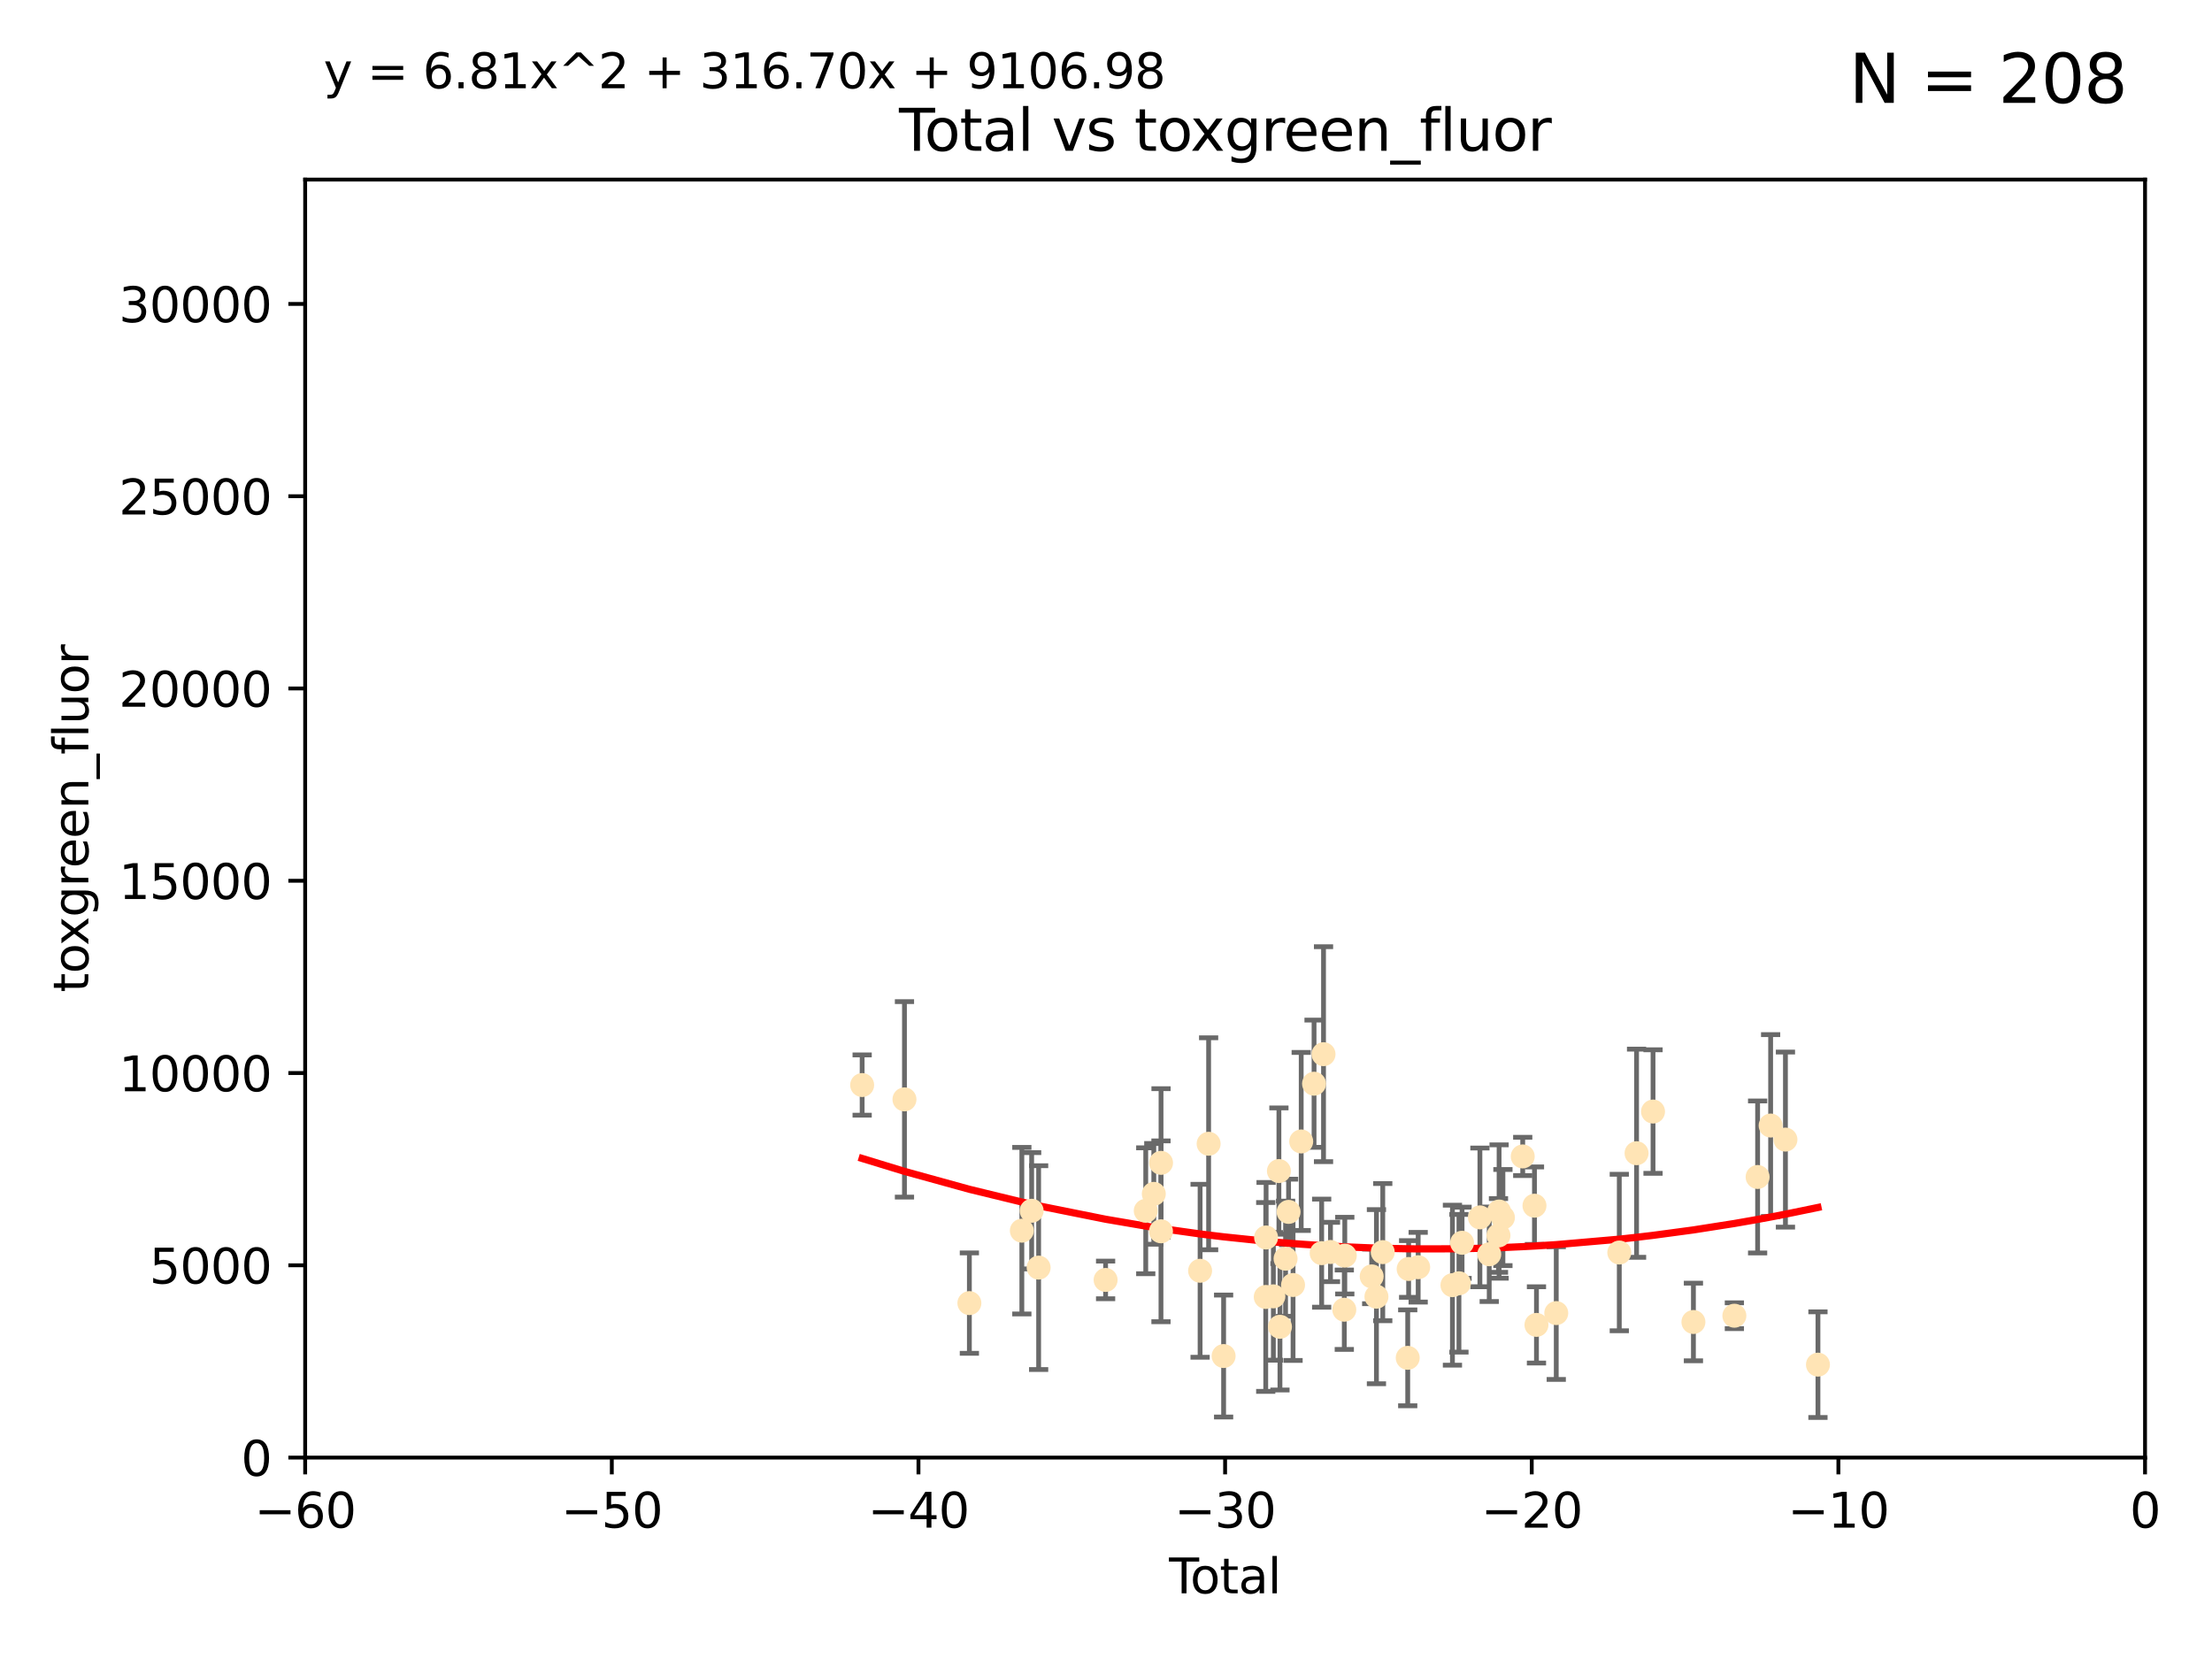 <?xml version="1.0" encoding="utf-8" standalone="no"?>
<!DOCTYPE svg PUBLIC "-//W3C//DTD SVG 1.1//EN"
  "http://www.w3.org/Graphics/SVG/1.1/DTD/svg11.dtd">
<svg xmlns:xlink="http://www.w3.org/1999/xlink" width="460.8pt" height="345.6pt" viewBox="0 0 460.8 345.6" xmlns="http://www.w3.org/2000/svg" version="1.1">
 <defs>
  <style type="text/css">*{stroke-linejoin: round; stroke-linecap: butt}</style>
 </defs>
 <g id="figure_1">
  <g id="patch_1">
   <path d="M 0 345.6 
L 460.8 345.6 
L 460.8 0 
L 0 0 
z
" style="fill: #ffffff"/>
  </g>
  <g id="axes_1">
   <g id="patch_2">
    <path d="M 63.571 303.64 
L 446.85 303.64 
L 446.85 37.411 
L 63.571 37.411 
z
" style="fill: #ffffff"/>
   </g>
   <g id="PathCollection_1">
    <defs>
     <path id="m7af5ed4d8c" d="M 0 1.118 
C 0.297 1.118 0.581 1 0.791 0.791 
C 1 0.581 1.118 0.297 1.118 0 
C 1.118 -0.297 1 -0.581 0.791 -0.791 
C 0.581 -1 0.297 -1.118 0 -1.118 
C -0.297 -1.118 -0.581 -1 -0.791 -0.791 
C -1 -0.581 -1.118 -0.297 -1.118 0 
C -1.118 0.297 -1 0.581 -0.791 0.791 
C -0.581 1 -0.297 1.118 0 1.118 
z
" style="stroke: #ffe4b5"/>
    </defs>
    <g clip-path="url(#pc8dfe80e1e)">
     <use xlink:href="#m7af5ed4d8c" x="179.601" y="226.035" style="fill: #ffe4b5; stroke: #ffe4b5"/>
     <use xlink:href="#m7af5ed4d8c" x="188.417" y="229.021" style="fill: #ffe4b5; stroke: #ffe4b5"/>
     <use xlink:href="#m7af5ed4d8c" x="201.939" y="271.461" style="fill: #ffe4b5; stroke: #ffe4b5"/>
     <use xlink:href="#m7af5ed4d8c" x="212.869" y="256.373" style="fill: #ffe4b5; stroke: #ffe4b5"/>
     <use xlink:href="#m7af5ed4d8c" x="214.913" y="252.225" style="fill: #ffe4b5; stroke: #ffe4b5"/>
     <use xlink:href="#m7af5ed4d8c" x="216.367" y="264.067" style="fill: #ffe4b5; stroke: #ffe4b5"/>
     <use xlink:href="#m7af5ed4d8c" x="230.318" y="266.633" style="fill: #ffe4b5; stroke: #ffe4b5"/>
     <use xlink:href="#m7af5ed4d8c" x="238.681" y="252.228" style="fill: #ffe4b5; stroke: #ffe4b5"/>
     <use xlink:href="#m7af5ed4d8c" x="240.358" y="248.704" style="fill: #ffe4b5; stroke: #ffe4b5"/>
     <use xlink:href="#m7af5ed4d8c" x="241.853" y="256.503" style="fill: #ffe4b5; stroke: #ffe4b5"/>
     <use xlink:href="#m7af5ed4d8c" x="241.865" y="242.243" style="fill: #ffe4b5; stroke: #ffe4b5"/>
     <use xlink:href="#m7af5ed4d8c" x="250.002" y="264.724" style="fill: #ffe4b5; stroke: #ffe4b5"/>
     <use xlink:href="#m7af5ed4d8c" x="251.778" y="238.266" style="fill: #ffe4b5; stroke: #ffe4b5"/>
     <use xlink:href="#m7af5ed4d8c" x="254.901" y="282.488" style="fill: #ffe4b5; stroke: #ffe4b5"/>
     <use xlink:href="#m7af5ed4d8c" x="263.676" y="270.179" style="fill: #ffe4b5; stroke: #ffe4b5"/>
     <use xlink:href="#m7af5ed4d8c" x="263.749" y="257.79" style="fill: #ffe4b5; stroke: #ffe4b5"/>
     <use xlink:href="#m7af5ed4d8c" x="265.267" y="270.053" style="fill: #ffe4b5; stroke: #ffe4b5"/>
     <use xlink:href="#m7af5ed4d8c" x="266.421" y="243.949" style="fill: #ffe4b5; stroke: #ffe4b5"/>
     <use xlink:href="#m7af5ed4d8c" x="266.639" y="276.396" style="fill: #ffe4b5; stroke: #ffe4b5"/>
     <use xlink:href="#m7af5ed4d8c" x="267.81" y="262.208" style="fill: #ffe4b5; stroke: #ffe4b5"/>
     <use xlink:href="#m7af5ed4d8c" x="268.435" y="252.459" style="fill: #ffe4b5; stroke: #ffe4b5"/>
     <use xlink:href="#m7af5ed4d8c" x="269.366" y="267.687" style="fill: #ffe4b5; stroke: #ffe4b5"/>
     <use xlink:href="#m7af5ed4d8c" x="271.064" y="237.786" style="fill: #ffe4b5; stroke: #ffe4b5"/>
     <use xlink:href="#m7af5ed4d8c" x="273.742" y="225.755" style="fill: #ffe4b5; stroke: #ffe4b5"/>
     <use xlink:href="#m7af5ed4d8c" x="275.327" y="261.055" style="fill: #ffe4b5; stroke: #ffe4b5"/>
     <use xlink:href="#m7af5ed4d8c" x="275.715" y="219.606" style="fill: #ffe4b5; stroke: #ffe4b5"/>
     <use xlink:href="#m7af5ed4d8c" x="277.163" y="260.81" style="fill: #ffe4b5; stroke: #ffe4b5"/>
     <use xlink:href="#m7af5ed4d8c" x="280.041" y="272.838" style="fill: #ffe4b5; stroke: #ffe4b5"/>
     <use xlink:href="#m7af5ed4d8c" x="280.145" y="261.568" style="fill: #ffe4b5; stroke: #ffe4b5"/>
     <use xlink:href="#m7af5ed4d8c" x="285.75" y="265.895" style="fill: #ffe4b5; stroke: #ffe4b5"/>
     <use xlink:href="#m7af5ed4d8c" x="286.738" y="270.123" style="fill: #ffe4b5; stroke: #ffe4b5"/>
     <use xlink:href="#m7af5ed4d8c" x="288.054" y="260.841" style="fill: #ffe4b5; stroke: #ffe4b5"/>
     <use xlink:href="#m7af5ed4d8c" x="293.255" y="282.862" style="fill: #ffe4b5; stroke: #ffe4b5"/>
     <use xlink:href="#m7af5ed4d8c" x="293.445" y="264.352" style="fill: #ffe4b5; stroke: #ffe4b5"/>
     <use xlink:href="#m7af5ed4d8c" x="295.433" y="263.984" style="fill: #ffe4b5; stroke: #ffe4b5"/>
     <use xlink:href="#m7af5ed4d8c" x="302.57" y="267.724" style="fill: #ffe4b5; stroke: #ffe4b5"/>
     <use xlink:href="#m7af5ed4d8c" x="303.925" y="267.331" style="fill: #ffe4b5; stroke: #ffe4b5"/>
     <use xlink:href="#m7af5ed4d8c" x="304.574" y="258.889" style="fill: #ffe4b5; stroke: #ffe4b5"/>
     <use xlink:href="#m7af5ed4d8c" x="308.293" y="253.604" style="fill: #ffe4b5; stroke: #ffe4b5"/>
     <use xlink:href="#m7af5ed4d8c" x="310.233" y="261.286" style="fill: #ffe4b5; stroke: #ffe4b5"/>
     <use xlink:href="#m7af5ed4d8c" x="312.161" y="257.367" style="fill: #ffe4b5; stroke: #ffe4b5"/>
     <use xlink:href="#m7af5ed4d8c" x="312.288" y="252.382" style="fill: #ffe4b5; stroke: #ffe4b5"/>
     <use xlink:href="#m7af5ed4d8c" x="313.086" y="253.638" style="fill: #ffe4b5; stroke: #ffe4b5"/>
     <use xlink:href="#m7af5ed4d8c" x="317.212" y="240.904" style="fill: #ffe4b5; stroke: #ffe4b5"/>
     <use xlink:href="#m7af5ed4d8c" x="319.659" y="251.165" style="fill: #ffe4b5; stroke: #ffe4b5"/>
     <use xlink:href="#m7af5ed4d8c" x="320.074" y="276" style="fill: #ffe4b5; stroke: #ffe4b5"/>
     <use xlink:href="#m7af5ed4d8c" x="324.196" y="273.541" style="fill: #ffe4b5; stroke: #ffe4b5"/>
     <use xlink:href="#m7af5ed4d8c" x="337.329" y="260.923" style="fill: #ffe4b5; stroke: #ffe4b5"/>
     <use xlink:href="#m7af5ed4d8c" x="340.925" y="240.236" style="fill: #ffe4b5; stroke: #ffe4b5"/>
     <use xlink:href="#m7af5ed4d8c" x="344.356" y="231.557" style="fill: #ffe4b5; stroke: #ffe4b5"/>
     <use xlink:href="#m7af5ed4d8c" x="352.771" y="275.395" style="fill: #ffe4b5; stroke: #ffe4b5"/>
     <use xlink:href="#m7af5ed4d8c" x="361.302" y="274.088" style="fill: #ffe4b5; stroke: #ffe4b5"/>
     <use xlink:href="#m7af5ed4d8c" x="366.143" y="245.186" style="fill: #ffe4b5; stroke: #ffe4b5"/>
     <use xlink:href="#m7af5ed4d8c" x="368.855" y="234.47" style="fill: #ffe4b5; stroke: #ffe4b5"/>
     <use xlink:href="#m7af5ed4d8c" x="371.94" y="237.399" style="fill: #ffe4b5; stroke: #ffe4b5"/>
     <use xlink:href="#m7af5ed4d8c" x="378.713" y="284.28" style="fill: #ffe4b5; stroke: #ffe4b5"/>
    </g>
   </g>
   <g id="matplotlib.axis_1">
    <g id="xtick_1">
     <g id="line2d_1">
      <defs>
       <path id="m64ee3eae14" d="M 0 0 
L 0 3.5 
" style="stroke: #000000; stroke-width: 0.8"/>
      </defs>
      <g>
       <use xlink:href="#m64ee3eae14" x="63.571" y="303.64" style="stroke: #000000; stroke-width: 0.8"/>
      </g>
     </g>
     <g id="text_1">
      <!-- −60 -->
      <g transform="translate(53.019 318.238)scale(0.1 -0.1)">
       <defs>
        <path id="DejaVuSans-2212" d="M 678 2272 
L 4684 2272 
L 4684 1741 
L 678 1741 
L 678 2272 
z
" transform="scale(0.016)"/>
        <path id="DejaVuSans-36" d="M 2113 2584 
Q 1688 2584 1439 2293 
Q 1191 2003 1191 1497 
Q 1191 994 1439 701 
Q 1688 409 2113 409 
Q 2538 409 2786 701 
Q 3034 994 3034 1497 
Q 3034 2003 2786 2293 
Q 2538 2584 2113 2584 
z
M 3366 4563 
L 3366 3988 
Q 3128 4100 2886 4159 
Q 2644 4219 2406 4219 
Q 1781 4219 1451 3797 
Q 1122 3375 1075 2522 
Q 1259 2794 1537 2939 
Q 1816 3084 2150 3084 
Q 2853 3084 3261 2657 
Q 3669 2231 3669 1497 
Q 3669 778 3244 343 
Q 2819 -91 2113 -91 
Q 1303 -91 875 529 
Q 447 1150 447 2328 
Q 447 3434 972 4092 
Q 1497 4750 2381 4750 
Q 2619 4750 2861 4703 
Q 3103 4656 3366 4563 
z
" transform="scale(0.016)"/>
        <path id="DejaVuSans-30" d="M 2034 4250 
Q 1547 4250 1301 3770 
Q 1056 3291 1056 2328 
Q 1056 1369 1301 889 
Q 1547 409 2034 409 
Q 2525 409 2770 889 
Q 3016 1369 3016 2328 
Q 3016 3291 2770 3770 
Q 2525 4250 2034 4250 
z
M 2034 4750 
Q 2819 4750 3233 4129 
Q 3647 3509 3647 2328 
Q 3647 1150 3233 529 
Q 2819 -91 2034 -91 
Q 1250 -91 836 529 
Q 422 1150 422 2328 
Q 422 3509 836 4129 
Q 1250 4750 2034 4750 
z
" transform="scale(0.016)"/>
       </defs>
       <use xlink:href="#DejaVuSans-2212"/>
       <use xlink:href="#DejaVuSans-36" x="83.789"/>
       <use xlink:href="#DejaVuSans-30" x="147.412"/>
      </g>
     </g>
    </g>
    <g id="xtick_2">
     <g id="line2d_2">
      <g>
       <use xlink:href="#m64ee3eae14" x="127.451" y="303.64" style="stroke: #000000; stroke-width: 0.8"/>
      </g>
     </g>
     <g id="text_2">
      <!-- −50 -->
      <g transform="translate(116.899 318.238)scale(0.1 -0.1)">
       <defs>
        <path id="DejaVuSans-35" d="M 691 4666 
L 3169 4666 
L 3169 4134 
L 1269 4134 
L 1269 2991 
Q 1406 3038 1543 3061 
Q 1681 3084 1819 3084 
Q 2600 3084 3056 2656 
Q 3513 2228 3513 1497 
Q 3513 744 3044 326 
Q 2575 -91 1722 -91 
Q 1428 -91 1123 -41 
Q 819 9 494 109 
L 494 744 
Q 775 591 1075 516 
Q 1375 441 1709 441 
Q 2250 441 2565 725 
Q 2881 1009 2881 1497 
Q 2881 1984 2565 2268 
Q 2250 2553 1709 2553 
Q 1456 2553 1204 2497 
Q 953 2441 691 2322 
L 691 4666 
z
" transform="scale(0.016)"/>
       </defs>
       <use xlink:href="#DejaVuSans-2212"/>
       <use xlink:href="#DejaVuSans-35" x="83.789"/>
       <use xlink:href="#DejaVuSans-30" x="147.412"/>
      </g>
     </g>
    </g>
    <g id="xtick_3">
     <g id="line2d_3">
      <g>
       <use xlink:href="#m64ee3eae14" x="191.331" y="303.64" style="stroke: #000000; stroke-width: 0.8"/>
      </g>
     </g>
     <g id="text_3">
      <!-- −40 -->
      <g transform="translate(180.778 318.238)scale(0.1 -0.1)">
       <defs>
        <path id="DejaVuSans-34" d="M 2419 4116 
L 825 1625 
L 2419 1625 
L 2419 4116 
z
M 2253 4666 
L 3047 4666 
L 3047 1625 
L 3713 1625 
L 3713 1100 
L 3047 1100 
L 3047 0 
L 2419 0 
L 2419 1100 
L 313 1100 
L 313 1709 
L 2253 4666 
z
" transform="scale(0.016)"/>
       </defs>
       <use xlink:href="#DejaVuSans-2212"/>
       <use xlink:href="#DejaVuSans-34" x="83.789"/>
       <use xlink:href="#DejaVuSans-30" x="147.412"/>
      </g>
     </g>
    </g>
    <g id="xtick_4">
     <g id="line2d_4">
      <g>
       <use xlink:href="#m64ee3eae14" x="255.211" y="303.64" style="stroke: #000000; stroke-width: 0.8"/>
      </g>
     </g>
     <g id="text_4">
      <!-- −30 -->
      <g transform="translate(244.658 318.238)scale(0.1 -0.1)">
       <defs>
        <path id="DejaVuSans-33" d="M 2597 2516 
Q 3050 2419 3304 2112 
Q 3559 1806 3559 1356 
Q 3559 666 3084 287 
Q 2609 -91 1734 -91 
Q 1441 -91 1130 -33 
Q 819 25 488 141 
L 488 750 
Q 750 597 1062 519 
Q 1375 441 1716 441 
Q 2309 441 2620 675 
Q 2931 909 2931 1356 
Q 2931 1769 2642 2001 
Q 2353 2234 1838 2234 
L 1294 2234 
L 1294 2753 
L 1863 2753 
Q 2328 2753 2575 2939 
Q 2822 3125 2822 3475 
Q 2822 3834 2567 4026 
Q 2313 4219 1838 4219 
Q 1578 4219 1281 4162 
Q 984 4106 628 3988 
L 628 4550 
Q 988 4650 1302 4700 
Q 1616 4750 1894 4750 
Q 2613 4750 3031 4423 
Q 3450 4097 3450 3541 
Q 3450 3153 3228 2886 
Q 3006 2619 2597 2516 
z
" transform="scale(0.016)"/>
       </defs>
       <use xlink:href="#DejaVuSans-2212"/>
       <use xlink:href="#DejaVuSans-33" x="83.789"/>
       <use xlink:href="#DejaVuSans-30" x="147.412"/>
      </g>
     </g>
    </g>
    <g id="xtick_5">
     <g id="line2d_5">
      <g>
       <use xlink:href="#m64ee3eae14" x="319.09" y="303.64" style="stroke: #000000; stroke-width: 0.8"/>
      </g>
     </g>
     <g id="text_5">
      <!-- −20 -->
      <g transform="translate(308.538 318.238)scale(0.1 -0.1)">
       <defs>
        <path id="DejaVuSans-32" d="M 1228 531 
L 3431 531 
L 3431 0 
L 469 0 
L 469 531 
Q 828 903 1448 1529 
Q 2069 2156 2228 2338 
Q 2531 2678 2651 2914 
Q 2772 3150 2772 3378 
Q 2772 3750 2511 3984 
Q 2250 4219 1831 4219 
Q 1534 4219 1204 4116 
Q 875 4013 500 3803 
L 500 4441 
Q 881 4594 1212 4672 
Q 1544 4750 1819 4750 
Q 2544 4750 2975 4387 
Q 3406 4025 3406 3419 
Q 3406 3131 3298 2873 
Q 3191 2616 2906 2266 
Q 2828 2175 2409 1742 
Q 1991 1309 1228 531 
z
" transform="scale(0.016)"/>
       </defs>
       <use xlink:href="#DejaVuSans-2212"/>
       <use xlink:href="#DejaVuSans-32" x="83.789"/>
       <use xlink:href="#DejaVuSans-30" x="147.412"/>
      </g>
     </g>
    </g>
    <g id="xtick_6">
     <g id="line2d_6">
      <g>
       <use xlink:href="#m64ee3eae14" x="382.97" y="303.64" style="stroke: #000000; stroke-width: 0.8"/>
      </g>
     </g>
     <g id="text_6">
      <!-- −10 -->
      <g transform="translate(372.418 318.238)scale(0.1 -0.1)">
       <defs>
        <path id="DejaVuSans-31" d="M 794 531 
L 1825 531 
L 1825 4091 
L 703 3866 
L 703 4441 
L 1819 4666 
L 2450 4666 
L 2450 531 
L 3481 531 
L 3481 0 
L 794 0 
L 794 531 
z
" transform="scale(0.016)"/>
       </defs>
       <use xlink:href="#DejaVuSans-2212"/>
       <use xlink:href="#DejaVuSans-31" x="83.789"/>
       <use xlink:href="#DejaVuSans-30" x="147.412"/>
      </g>
     </g>
    </g>
    <g id="xtick_7">
     <g id="line2d_7">
      <g>
       <use xlink:href="#m64ee3eae14" x="446.85" y="303.64" style="stroke: #000000; stroke-width: 0.8"/>
      </g>
     </g>
     <g id="text_7">
      <!-- 0 -->
      <g transform="translate(443.669 318.238)scale(0.1 -0.1)">
       <use xlink:href="#DejaVuSans-30"/>
      </g>
     </g>
    </g>
    <g id="text_8">
     <!-- Total -->
     <g transform="translate(243.534 331.917)scale(0.1 -0.1)">
      <defs>
       <path id="DejaVuSans-54" d="M -19 4666 
L 3928 4666 
L 3928 4134 
L 2272 4134 
L 2272 0 
L 1638 0 
L 1638 4134 
L -19 4134 
L -19 4666 
z
" transform="scale(0.016)"/>
       <path id="DejaVuSans-6f" d="M 1959 3097 
Q 1497 3097 1228 2736 
Q 959 2375 959 1747 
Q 959 1119 1226 758 
Q 1494 397 1959 397 
Q 2419 397 2687 759 
Q 2956 1122 2956 1747 
Q 2956 2369 2687 2733 
Q 2419 3097 1959 3097 
z
M 1959 3584 
Q 2709 3584 3137 3096 
Q 3566 2609 3566 1747 
Q 3566 888 3137 398 
Q 2709 -91 1959 -91 
Q 1206 -91 779 398 
Q 353 888 353 1747 
Q 353 2609 779 3096 
Q 1206 3584 1959 3584 
z
" transform="scale(0.016)"/>
       <path id="DejaVuSans-74" d="M 1172 4494 
L 1172 3500 
L 2356 3500 
L 2356 3053 
L 1172 3053 
L 1172 1153 
Q 1172 725 1289 603 
Q 1406 481 1766 481 
L 2356 481 
L 2356 0 
L 1766 0 
Q 1100 0 847 248 
Q 594 497 594 1153 
L 594 3053 
L 172 3053 
L 172 3500 
L 594 3500 
L 594 4494 
L 1172 4494 
z
" transform="scale(0.016)"/>
       <path id="DejaVuSans-61" d="M 2194 1759 
Q 1497 1759 1228 1600 
Q 959 1441 959 1056 
Q 959 750 1161 570 
Q 1363 391 1709 391 
Q 2188 391 2477 730 
Q 2766 1069 2766 1631 
L 2766 1759 
L 2194 1759 
z
M 3341 1997 
L 3341 0 
L 2766 0 
L 2766 531 
Q 2569 213 2275 61 
Q 1981 -91 1556 -91 
Q 1019 -91 701 211 
Q 384 513 384 1019 
Q 384 1609 779 1909 
Q 1175 2209 1959 2209 
L 2766 2209 
L 2766 2266 
Q 2766 2663 2505 2880 
Q 2244 3097 1772 3097 
Q 1472 3097 1187 3025 
Q 903 2953 641 2809 
L 641 3341 
Q 956 3463 1253 3523 
Q 1550 3584 1831 3584 
Q 2591 3584 2966 3190 
Q 3341 2797 3341 1997 
z
" transform="scale(0.016)"/>
       <path id="DejaVuSans-6c" d="M 603 4863 
L 1178 4863 
L 1178 0 
L 603 0 
L 603 4863 
z
" transform="scale(0.016)"/>
      </defs>
      <use xlink:href="#DejaVuSans-54"/>
      <use xlink:href="#DejaVuSans-6f" x="44.084"/>
      <use xlink:href="#DejaVuSans-74" x="105.266"/>
      <use xlink:href="#DejaVuSans-61" x="144.475"/>
      <use xlink:href="#DejaVuSans-6c" x="205.754"/>
     </g>
    </g>
   </g>
   <g id="matplotlib.axis_2">
    <g id="ytick_1">
     <g id="line2d_8">
      <defs>
       <path id="m803cd6b327" d="M 0 0 
L -3.5 0 
" style="stroke: #000000; stroke-width: 0.8"/>
      </defs>
      <g>
       <use xlink:href="#m803cd6b327" x="63.571" y="303.64" style="stroke: #000000; stroke-width: 0.8"/>
      </g>
     </g>
     <g id="text_9">
      <!-- 0 -->
      <g transform="translate(50.209 307.439)scale(0.1 -0.1)">
       <use xlink:href="#DejaVuSans-30"/>
      </g>
     </g>
    </g>
    <g id="ytick_2">
     <g id="line2d_9">
      <g>
       <use xlink:href="#m803cd6b327" x="63.571" y="263.586" style="stroke: #000000; stroke-width: 0.8"/>
      </g>
     </g>
     <g id="text_10">
      <!-- 5000 -->
      <g transform="translate(31.121 267.385)scale(0.1 -0.1)">
       <use xlink:href="#DejaVuSans-35"/>
       <use xlink:href="#DejaVuSans-30" x="63.623"/>
       <use xlink:href="#DejaVuSans-30" x="127.246"/>
       <use xlink:href="#DejaVuSans-30" x="190.869"/>
      </g>
     </g>
    </g>
    <g id="ytick_3">
     <g id="line2d_10">
      <g>
       <use xlink:href="#m803cd6b327" x="63.571" y="223.532" style="stroke: #000000; stroke-width: 0.8"/>
      </g>
     </g>
     <g id="text_11">
      <!-- 10000 -->
      <g transform="translate(24.759 227.331)scale(0.1 -0.1)">
       <use xlink:href="#DejaVuSans-31"/>
       <use xlink:href="#DejaVuSans-30" x="63.623"/>
       <use xlink:href="#DejaVuSans-30" x="127.246"/>
       <use xlink:href="#DejaVuSans-30" x="190.869"/>
       <use xlink:href="#DejaVuSans-30" x="254.492"/>
      </g>
     </g>
    </g>
    <g id="ytick_4">
     <g id="line2d_11">
      <g>
       <use xlink:href="#m803cd6b327" x="63.571" y="183.478" style="stroke: #000000; stroke-width: 0.8"/>
      </g>
     </g>
     <g id="text_12">
      <!-- 15000 -->
      <g transform="translate(24.759 187.278)scale(0.1 -0.1)">
       <use xlink:href="#DejaVuSans-31"/>
       <use xlink:href="#DejaVuSans-35" x="63.623"/>
       <use xlink:href="#DejaVuSans-30" x="127.246"/>
       <use xlink:href="#DejaVuSans-30" x="190.869"/>
       <use xlink:href="#DejaVuSans-30" x="254.492"/>
      </g>
     </g>
    </g>
    <g id="ytick_5">
     <g id="line2d_12">
      <g>
       <use xlink:href="#m803cd6b327" x="63.571" y="143.424" style="stroke: #000000; stroke-width: 0.8"/>
      </g>
     </g>
     <g id="text_13">
      <!-- 20000 -->
      <g transform="translate(24.759 147.224)scale(0.1 -0.1)">
       <use xlink:href="#DejaVuSans-32"/>
       <use xlink:href="#DejaVuSans-30" x="63.623"/>
       <use xlink:href="#DejaVuSans-30" x="127.246"/>
       <use xlink:href="#DejaVuSans-30" x="190.869"/>
       <use xlink:href="#DejaVuSans-30" x="254.492"/>
      </g>
     </g>
    </g>
    <g id="ytick_6">
     <g id="line2d_13">
      <g>
       <use xlink:href="#m803cd6b327" x="63.571" y="103.371" style="stroke: #000000; stroke-width: 0.8"/>
      </g>
     </g>
     <g id="text_14">
      <!-- 25000 -->
      <g transform="translate(24.759 107.17)scale(0.1 -0.1)">
       <use xlink:href="#DejaVuSans-32"/>
       <use xlink:href="#DejaVuSans-35" x="63.623"/>
       <use xlink:href="#DejaVuSans-30" x="127.246"/>
       <use xlink:href="#DejaVuSans-30" x="190.869"/>
       <use xlink:href="#DejaVuSans-30" x="254.492"/>
      </g>
     </g>
    </g>
    <g id="ytick_7">
     <g id="line2d_14">
      <g>
       <use xlink:href="#m803cd6b327" x="63.571" y="63.317" style="stroke: #000000; stroke-width: 0.8"/>
      </g>
     </g>
     <g id="text_15">
      <!-- 30000 -->
      <g transform="translate(24.759 67.116)scale(0.1 -0.1)">
       <use xlink:href="#DejaVuSans-33"/>
       <use xlink:href="#DejaVuSans-30" x="63.623"/>
       <use xlink:href="#DejaVuSans-30" x="127.246"/>
       <use xlink:href="#DejaVuSans-30" x="190.869"/>
       <use xlink:href="#DejaVuSans-30" x="254.492"/>
      </g>
     </g>
    </g>
    <g id="text_16">
     <!-- toxgreen_fluor -->
     <g transform="translate(18.401 206.72)rotate(-90)scale(0.1 -0.1)">
      <defs>
       <path id="DejaVuSans-78" d="M 3513 3500 
L 2247 1797 
L 3578 0 
L 2900 0 
L 1881 1375 
L 863 0 
L 184 0 
L 1544 1831 
L 300 3500 
L 978 3500 
L 1906 2253 
L 2834 3500 
L 3513 3500 
z
" transform="scale(0.016)"/>
       <path id="DejaVuSans-67" d="M 2906 1791 
Q 2906 2416 2648 2759 
Q 2391 3103 1925 3103 
Q 1463 3103 1205 2759 
Q 947 2416 947 1791 
Q 947 1169 1205 825 
Q 1463 481 1925 481 
Q 2391 481 2648 825 
Q 2906 1169 2906 1791 
z
M 3481 434 
Q 3481 -459 3084 -895 
Q 2688 -1331 1869 -1331 
Q 1566 -1331 1297 -1286 
Q 1028 -1241 775 -1147 
L 775 -588 
Q 1028 -725 1275 -790 
Q 1522 -856 1778 -856 
Q 2344 -856 2625 -561 
Q 2906 -266 2906 331 
L 2906 616 
Q 2728 306 2450 153 
Q 2172 0 1784 0 
Q 1141 0 747 490 
Q 353 981 353 1791 
Q 353 2603 747 3093 
Q 1141 3584 1784 3584 
Q 2172 3584 2450 3431 
Q 2728 3278 2906 2969 
L 2906 3500 
L 3481 3500 
L 3481 434 
z
" transform="scale(0.016)"/>
       <path id="DejaVuSans-72" d="M 2631 2963 
Q 2534 3019 2420 3045 
Q 2306 3072 2169 3072 
Q 1681 3072 1420 2755 
Q 1159 2438 1159 1844 
L 1159 0 
L 581 0 
L 581 3500 
L 1159 3500 
L 1159 2956 
Q 1341 3275 1631 3429 
Q 1922 3584 2338 3584 
Q 2397 3584 2469 3576 
Q 2541 3569 2628 3553 
L 2631 2963 
z
" transform="scale(0.016)"/>
       <path id="DejaVuSans-65" d="M 3597 1894 
L 3597 1613 
L 953 1613 
Q 991 1019 1311 708 
Q 1631 397 2203 397 
Q 2534 397 2845 478 
Q 3156 559 3463 722 
L 3463 178 
Q 3153 47 2828 -22 
Q 2503 -91 2169 -91 
Q 1331 -91 842 396 
Q 353 884 353 1716 
Q 353 2575 817 3079 
Q 1281 3584 2069 3584 
Q 2775 3584 3186 3129 
Q 3597 2675 3597 1894 
z
M 3022 2063 
Q 3016 2534 2758 2815 
Q 2500 3097 2075 3097 
Q 1594 3097 1305 2825 
Q 1016 2553 972 2059 
L 3022 2063 
z
" transform="scale(0.016)"/>
       <path id="DejaVuSans-6e" d="M 3513 2113 
L 3513 0 
L 2938 0 
L 2938 2094 
Q 2938 2591 2744 2837 
Q 2550 3084 2163 3084 
Q 1697 3084 1428 2787 
Q 1159 2491 1159 1978 
L 1159 0 
L 581 0 
L 581 3500 
L 1159 3500 
L 1159 2956 
Q 1366 3272 1645 3428 
Q 1925 3584 2291 3584 
Q 2894 3584 3203 3211 
Q 3513 2838 3513 2113 
z
" transform="scale(0.016)"/>
       <path id="DejaVuSans-5f" d="M 3263 -1063 
L 3263 -1509 
L -63 -1509 
L -63 -1063 
L 3263 -1063 
z
" transform="scale(0.016)"/>
       <path id="DejaVuSans-66" d="M 2375 4863 
L 2375 4384 
L 1825 4384 
Q 1516 4384 1395 4259 
Q 1275 4134 1275 3809 
L 1275 3500 
L 2222 3500 
L 2222 3053 
L 1275 3053 
L 1275 0 
L 697 0 
L 697 3053 
L 147 3053 
L 147 3500 
L 697 3500 
L 697 3744 
Q 697 4328 969 4595 
Q 1241 4863 1831 4863 
L 2375 4863 
z
" transform="scale(0.016)"/>
       <path id="DejaVuSans-75" d="M 544 1381 
L 544 3500 
L 1119 3500 
L 1119 1403 
Q 1119 906 1312 657 
Q 1506 409 1894 409 
Q 2359 409 2629 706 
Q 2900 1003 2900 1516 
L 2900 3500 
L 3475 3500 
L 3475 0 
L 2900 0 
L 2900 538 
Q 2691 219 2414 64 
Q 2138 -91 1772 -91 
Q 1169 -91 856 284 
Q 544 659 544 1381 
z
M 1991 3584 
L 1991 3584 
z
" transform="scale(0.016)"/>
      </defs>
      <use xlink:href="#DejaVuSans-74"/>
      <use xlink:href="#DejaVuSans-6f" x="39.209"/>
      <use xlink:href="#DejaVuSans-78" x="97.266"/>
      <use xlink:href="#DejaVuSans-67" x="156.445"/>
      <use xlink:href="#DejaVuSans-72" x="219.922"/>
      <use xlink:href="#DejaVuSans-65" x="258.785"/>
      <use xlink:href="#DejaVuSans-65" x="320.309"/>
      <use xlink:href="#DejaVuSans-6e" x="381.832"/>
      <use xlink:href="#DejaVuSans-5f" x="445.211"/>
      <use xlink:href="#DejaVuSans-66" x="495.211"/>
      <use xlink:href="#DejaVuSans-6c" x="530.416"/>
      <use xlink:href="#DejaVuSans-75" x="558.199"/>
      <use xlink:href="#DejaVuSans-6f" x="621.578"/>
      <use xlink:href="#DejaVuSans-72" x="682.76"/>
     </g>
    </g>
   </g>
   <g id="LineCollection_1">
    <path d="M 179.601 232.311 
L 179.601 219.76 
" clip-path="url(#pc8dfe80e1e)" style="fill: none; stroke: #696969"/>
    <path d="M 188.417 249.381 
L 188.417 208.66 
" clip-path="url(#pc8dfe80e1e)" style="fill: none; stroke: #696969"/>
    <path d="M 201.939 281.916 
L 201.939 261.006 
" clip-path="url(#pc8dfe80e1e)" style="fill: none; stroke: #696969"/>
    <path d="M 212.869 273.718 
L 212.869 239.028 
" clip-path="url(#pc8dfe80e1e)" style="fill: none; stroke: #696969"/>
    <path d="M 214.913 264.341 
L 214.913 240.11 
" clip-path="url(#pc8dfe80e1e)" style="fill: none; stroke: #696969"/>
    <path d="M 216.367 285.293 
L 216.367 242.842 
" clip-path="url(#pc8dfe80e1e)" style="fill: none; stroke: #696969"/>
    <path d="M 230.318 270.554 
L 230.318 262.713 
" clip-path="url(#pc8dfe80e1e)" style="fill: none; stroke: #696969"/>
    <path d="M 238.681 265.341 
L 238.681 239.114 
" clip-path="url(#pc8dfe80e1e)" style="fill: none; stroke: #696969"/>
    <path d="M 240.358 259.193 
L 240.358 238.215 
" clip-path="url(#pc8dfe80e1e)" style="fill: none; stroke: #696969"/>
    <path d="M 241.853 275.337 
L 241.853 237.668 
" clip-path="url(#pc8dfe80e1e)" style="fill: none; stroke: #696969"/>
    <path d="M 241.865 257.69 
L 241.865 226.796 
" clip-path="url(#pc8dfe80e1e)" style="fill: none; stroke: #696969"/>
    <path d="M 250.002 282.739 
L 250.002 246.71 
" clip-path="url(#pc8dfe80e1e)" style="fill: none; stroke: #696969"/>
    <path d="M 251.778 260.348 
L 251.778 216.185 
" clip-path="url(#pc8dfe80e1e)" style="fill: none; stroke: #696969"/>
    <path d="M 254.901 295.191 
L 254.901 269.784 
" clip-path="url(#pc8dfe80e1e)" style="fill: none; stroke: #696969"/>
    <path d="M 263.676 289.85 
L 263.676 250.508 
" clip-path="url(#pc8dfe80e1e)" style="fill: none; stroke: #696969"/>
    <path d="M 263.749 269.245 
L 263.749 246.334 
" clip-path="url(#pc8dfe80e1e)" style="fill: none; stroke: #696969"/>
    <path d="M 265.267 283.35 
L 265.267 256.756 
" clip-path="url(#pc8dfe80e1e)" style="fill: none; stroke: #696969"/>
    <path d="M 266.421 257.101 
L 266.421 230.797 
" clip-path="url(#pc8dfe80e1e)" style="fill: none; stroke: #696969"/>
    <path d="M 266.639 289.561 
L 266.639 263.231 
" clip-path="url(#pc8dfe80e1e)" style="fill: none; stroke: #696969"/>
    <path d="M 267.81 274.202 
L 267.81 250.214 
" clip-path="url(#pc8dfe80e1e)" style="fill: none; stroke: #696969"/>
    <path d="M 268.435 259.277 
L 268.435 245.64 
" clip-path="url(#pc8dfe80e1e)" style="fill: none; stroke: #696969"/>
    <path d="M 269.366 283.407 
L 269.366 251.968 
" clip-path="url(#pc8dfe80e1e)" style="fill: none; stroke: #696969"/>
    <path d="M 271.064 256.328 
L 271.064 219.243 
" clip-path="url(#pc8dfe80e1e)" style="fill: none; stroke: #696969"/>
    <path d="M 273.742 239.009 
L 273.742 212.501 
" clip-path="url(#pc8dfe80e1e)" style="fill: none; stroke: #696969"/>
    <path d="M 275.327 272.313 
L 275.327 249.797 
" clip-path="url(#pc8dfe80e1e)" style="fill: none; stroke: #696969"/>
    <path d="M 275.715 241.995 
L 275.715 197.216 
" clip-path="url(#pc8dfe80e1e)" style="fill: none; stroke: #696969"/>
    <path d="M 277.163 266.988 
L 277.163 254.631 
" clip-path="url(#pc8dfe80e1e)" style="fill: none; stroke: #696969"/>
    <path d="M 280.041 281.108 
L 280.041 264.568 
" clip-path="url(#pc8dfe80e1e)" style="fill: none; stroke: #696969"/>
    <path d="M 280.145 269.556 
L 280.145 253.581 
" clip-path="url(#pc8dfe80e1e)" style="fill: none; stroke: #696969"/>
    <path d="M 285.75 271.584 
L 285.75 260.206 
" clip-path="url(#pc8dfe80e1e)" style="fill: none; stroke: #696969"/>
    <path d="M 286.738 288.262 
L 286.738 251.985 
" clip-path="url(#pc8dfe80e1e)" style="fill: none; stroke: #696969"/>
    <path d="M 288.054 275.129 
L 288.054 246.554 
" clip-path="url(#pc8dfe80e1e)" style="fill: none; stroke: #696969"/>
    <path d="M 293.255 292.847 
L 293.255 272.877 
" clip-path="url(#pc8dfe80e1e)" style="fill: none; stroke: #696969"/>
    <path d="M 293.445 270.259 
L 293.445 258.446 
" clip-path="url(#pc8dfe80e1e)" style="fill: none; stroke: #696969"/>
    <path d="M 295.433 271.244 
L 295.433 256.723 
" clip-path="url(#pc8dfe80e1e)" style="fill: none; stroke: #696969"/>
    <path d="M 302.57 284.386 
L 302.57 251.062 
" clip-path="url(#pc8dfe80e1e)" style="fill: none; stroke: #696969"/>
    <path d="M 303.925 281.672 
L 303.925 252.99 
" clip-path="url(#pc8dfe80e1e)" style="fill: none; stroke: #696969"/>
    <path d="M 304.574 266.304 
L 304.574 251.475 
" clip-path="url(#pc8dfe80e1e)" style="fill: none; stroke: #696969"/>
    <path d="M 308.293 268.05 
L 308.293 239.158 
" clip-path="url(#pc8dfe80e1e)" style="fill: none; stroke: #696969"/>
    <path d="M 310.233 271.129 
L 310.233 251.444 
" clip-path="url(#pc8dfe80e1e)" style="fill: none; stroke: #696969"/>
    <path d="M 312.161 265.047 
L 312.161 249.687 
" clip-path="url(#pc8dfe80e1e)" style="fill: none; stroke: #696969"/>
    <path d="M 312.288 266.277 
L 312.288 238.488 
" clip-path="url(#pc8dfe80e1e)" style="fill: none; stroke: #696969"/>
    <path d="M 313.086 263.651 
L 313.086 243.624 
" clip-path="url(#pc8dfe80e1e)" style="fill: none; stroke: #696969"/>
    <path d="M 317.212 244.894 
L 317.212 236.915 
" clip-path="url(#pc8dfe80e1e)" style="fill: none; stroke: #696969"/>
    <path d="M 319.659 259.236 
L 319.659 243.094 
" clip-path="url(#pc8dfe80e1e)" style="fill: none; stroke: #696969"/>
    <path d="M 320.074 283.942 
L 320.074 268.058 
" clip-path="url(#pc8dfe80e1e)" style="fill: none; stroke: #696969"/>
    <path d="M 324.196 287.363 
L 324.196 259.72 
" clip-path="url(#pc8dfe80e1e)" style="fill: none; stroke: #696969"/>
    <path d="M 337.329 277.225 
L 337.329 244.622 
" clip-path="url(#pc8dfe80e1e)" style="fill: none; stroke: #696969"/>
    <path d="M 340.925 261.917 
L 340.925 218.555 
" clip-path="url(#pc8dfe80e1e)" style="fill: none; stroke: #696969"/>
    <path d="M 344.356 244.426 
L 344.356 218.688 
" clip-path="url(#pc8dfe80e1e)" style="fill: none; stroke: #696969"/>
    <path d="M 352.771 283.482 
L 352.771 267.308 
" clip-path="url(#pc8dfe80e1e)" style="fill: none; stroke: #696969"/>
    <path d="M 361.302 276.777 
L 361.302 271.4 
" clip-path="url(#pc8dfe80e1e)" style="fill: none; stroke: #696969"/>
    <path d="M 366.143 261.019 
L 366.143 229.353 
" clip-path="url(#pc8dfe80e1e)" style="fill: none; stroke: #696969"/>
    <path d="M 368.855 253.408 
L 368.855 215.532 
" clip-path="url(#pc8dfe80e1e)" style="fill: none; stroke: #696969"/>
    <path d="M 371.94 255.635 
L 371.94 219.163 
" clip-path="url(#pc8dfe80e1e)" style="fill: none; stroke: #696969"/>
    <path d="M 378.713 295.283 
L 378.713 273.276 
" clip-path="url(#pc8dfe80e1e)" style="fill: none; stroke: #696969"/>
   </g>
   <g id="line2d_15">
    <defs>
     <path id="m5a32722216" d="M 2 0 
L -2 -0 
" style="stroke: #696969"/>
    </defs>
    <g clip-path="url(#pc8dfe80e1e)">
     <use xlink:href="#m5a32722216" x="179.601" y="232.311" style="fill: #696969; stroke: #696969"/>
     <use xlink:href="#m5a32722216" x="188.417" y="249.381" style="fill: #696969; stroke: #696969"/>
     <use xlink:href="#m5a32722216" x="201.939" y="281.916" style="fill: #696969; stroke: #696969"/>
     <use xlink:href="#m5a32722216" x="212.869" y="273.718" style="fill: #696969; stroke: #696969"/>
     <use xlink:href="#m5a32722216" x="214.913" y="264.341" style="fill: #696969; stroke: #696969"/>
     <use xlink:href="#m5a32722216" x="216.367" y="285.293" style="fill: #696969; stroke: #696969"/>
     <use xlink:href="#m5a32722216" x="230.318" y="270.554" style="fill: #696969; stroke: #696969"/>
     <use xlink:href="#m5a32722216" x="238.681" y="265.341" style="fill: #696969; stroke: #696969"/>
     <use xlink:href="#m5a32722216" x="240.358" y="259.193" style="fill: #696969; stroke: #696969"/>
     <use xlink:href="#m5a32722216" x="241.853" y="275.337" style="fill: #696969; stroke: #696969"/>
     <use xlink:href="#m5a32722216" x="241.865" y="257.69" style="fill: #696969; stroke: #696969"/>
     <use xlink:href="#m5a32722216" x="250.002" y="282.739" style="fill: #696969; stroke: #696969"/>
     <use xlink:href="#m5a32722216" x="251.778" y="260.348" style="fill: #696969; stroke: #696969"/>
     <use xlink:href="#m5a32722216" x="254.901" y="295.191" style="fill: #696969; stroke: #696969"/>
     <use xlink:href="#m5a32722216" x="263.676" y="289.85" style="fill: #696969; stroke: #696969"/>
     <use xlink:href="#m5a32722216" x="263.749" y="269.245" style="fill: #696969; stroke: #696969"/>
     <use xlink:href="#m5a32722216" x="265.267" y="283.35" style="fill: #696969; stroke: #696969"/>
     <use xlink:href="#m5a32722216" x="266.421" y="257.101" style="fill: #696969; stroke: #696969"/>
     <use xlink:href="#m5a32722216" x="266.639" y="289.561" style="fill: #696969; stroke: #696969"/>
     <use xlink:href="#m5a32722216" x="267.81" y="274.202" style="fill: #696969; stroke: #696969"/>
     <use xlink:href="#m5a32722216" x="268.435" y="259.277" style="fill: #696969; stroke: #696969"/>
     <use xlink:href="#m5a32722216" x="269.366" y="283.407" style="fill: #696969; stroke: #696969"/>
     <use xlink:href="#m5a32722216" x="271.064" y="256.328" style="fill: #696969; stroke: #696969"/>
     <use xlink:href="#m5a32722216" x="273.742" y="239.009" style="fill: #696969; stroke: #696969"/>
     <use xlink:href="#m5a32722216" x="275.327" y="272.313" style="fill: #696969; stroke: #696969"/>
     <use xlink:href="#m5a32722216" x="275.715" y="241.995" style="fill: #696969; stroke: #696969"/>
     <use xlink:href="#m5a32722216" x="277.163" y="266.988" style="fill: #696969; stroke: #696969"/>
     <use xlink:href="#m5a32722216" x="280.041" y="281.108" style="fill: #696969; stroke: #696969"/>
     <use xlink:href="#m5a32722216" x="280.145" y="269.556" style="fill: #696969; stroke: #696969"/>
     <use xlink:href="#m5a32722216" x="285.75" y="271.584" style="fill: #696969; stroke: #696969"/>
     <use xlink:href="#m5a32722216" x="286.738" y="288.262" style="fill: #696969; stroke: #696969"/>
     <use xlink:href="#m5a32722216" x="288.054" y="275.129" style="fill: #696969; stroke: #696969"/>
     <use xlink:href="#m5a32722216" x="293.255" y="292.847" style="fill: #696969; stroke: #696969"/>
     <use xlink:href="#m5a32722216" x="293.445" y="270.259" style="fill: #696969; stroke: #696969"/>
     <use xlink:href="#m5a32722216" x="295.433" y="271.244" style="fill: #696969; stroke: #696969"/>
     <use xlink:href="#m5a32722216" x="302.57" y="284.386" style="fill: #696969; stroke: #696969"/>
     <use xlink:href="#m5a32722216" x="303.925" y="281.672" style="fill: #696969; stroke: #696969"/>
     <use xlink:href="#m5a32722216" x="304.574" y="266.304" style="fill: #696969; stroke: #696969"/>
     <use xlink:href="#m5a32722216" x="308.293" y="268.05" style="fill: #696969; stroke: #696969"/>
     <use xlink:href="#m5a32722216" x="310.233" y="271.129" style="fill: #696969; stroke: #696969"/>
     <use xlink:href="#m5a32722216" x="312.161" y="265.047" style="fill: #696969; stroke: #696969"/>
     <use xlink:href="#m5a32722216" x="312.288" y="266.277" style="fill: #696969; stroke: #696969"/>
     <use xlink:href="#m5a32722216" x="313.086" y="263.651" style="fill: #696969; stroke: #696969"/>
     <use xlink:href="#m5a32722216" x="317.212" y="244.894" style="fill: #696969; stroke: #696969"/>
     <use xlink:href="#m5a32722216" x="319.659" y="259.236" style="fill: #696969; stroke: #696969"/>
     <use xlink:href="#m5a32722216" x="320.074" y="283.942" style="fill: #696969; stroke: #696969"/>
     <use xlink:href="#m5a32722216" x="324.196" y="287.363" style="fill: #696969; stroke: #696969"/>
     <use xlink:href="#m5a32722216" x="337.329" y="277.225" style="fill: #696969; stroke: #696969"/>
     <use xlink:href="#m5a32722216" x="340.925" y="261.917" style="fill: #696969; stroke: #696969"/>
     <use xlink:href="#m5a32722216" x="344.356" y="244.426" style="fill: #696969; stroke: #696969"/>
     <use xlink:href="#m5a32722216" x="352.771" y="283.482" style="fill: #696969; stroke: #696969"/>
     <use xlink:href="#m5a32722216" x="361.302" y="276.777" style="fill: #696969; stroke: #696969"/>
     <use xlink:href="#m5a32722216" x="366.143" y="261.019" style="fill: #696969; stroke: #696969"/>
     <use xlink:href="#m5a32722216" x="368.855" y="253.408" style="fill: #696969; stroke: #696969"/>
     <use xlink:href="#m5a32722216" x="371.94" y="255.635" style="fill: #696969; stroke: #696969"/>
     <use xlink:href="#m5a32722216" x="378.713" y="295.283" style="fill: #696969; stroke: #696969"/>
    </g>
   </g>
   <g id="line2d_16">
    <g clip-path="url(#pc8dfe80e1e)">
     <use xlink:href="#m5a32722216" x="179.601" y="219.76" style="fill: #696969; stroke: #696969"/>
     <use xlink:href="#m5a32722216" x="188.417" y="208.66" style="fill: #696969; stroke: #696969"/>
     <use xlink:href="#m5a32722216" x="201.939" y="261.006" style="fill: #696969; stroke: #696969"/>
     <use xlink:href="#m5a32722216" x="212.869" y="239.028" style="fill: #696969; stroke: #696969"/>
     <use xlink:href="#m5a32722216" x="214.913" y="240.11" style="fill: #696969; stroke: #696969"/>
     <use xlink:href="#m5a32722216" x="216.367" y="242.842" style="fill: #696969; stroke: #696969"/>
     <use xlink:href="#m5a32722216" x="230.318" y="262.713" style="fill: #696969; stroke: #696969"/>
     <use xlink:href="#m5a32722216" x="238.681" y="239.114" style="fill: #696969; stroke: #696969"/>
     <use xlink:href="#m5a32722216" x="240.358" y="238.215" style="fill: #696969; stroke: #696969"/>
     <use xlink:href="#m5a32722216" x="241.853" y="237.668" style="fill: #696969; stroke: #696969"/>
     <use xlink:href="#m5a32722216" x="241.865" y="226.796" style="fill: #696969; stroke: #696969"/>
     <use xlink:href="#m5a32722216" x="250.002" y="246.71" style="fill: #696969; stroke: #696969"/>
     <use xlink:href="#m5a32722216" x="251.778" y="216.185" style="fill: #696969; stroke: #696969"/>
     <use xlink:href="#m5a32722216" x="254.901" y="269.784" style="fill: #696969; stroke: #696969"/>
     <use xlink:href="#m5a32722216" x="263.676" y="250.508" style="fill: #696969; stroke: #696969"/>
     <use xlink:href="#m5a32722216" x="263.749" y="246.334" style="fill: #696969; stroke: #696969"/>
     <use xlink:href="#m5a32722216" x="265.267" y="256.756" style="fill: #696969; stroke: #696969"/>
     <use xlink:href="#m5a32722216" x="266.421" y="230.797" style="fill: #696969; stroke: #696969"/>
     <use xlink:href="#m5a32722216" x="266.639" y="263.231" style="fill: #696969; stroke: #696969"/>
     <use xlink:href="#m5a32722216" x="267.81" y="250.214" style="fill: #696969; stroke: #696969"/>
     <use xlink:href="#m5a32722216" x="268.435" y="245.64" style="fill: #696969; stroke: #696969"/>
     <use xlink:href="#m5a32722216" x="269.366" y="251.968" style="fill: #696969; stroke: #696969"/>
     <use xlink:href="#m5a32722216" x="271.064" y="219.243" style="fill: #696969; stroke: #696969"/>
     <use xlink:href="#m5a32722216" x="273.742" y="212.501" style="fill: #696969; stroke: #696969"/>
     <use xlink:href="#m5a32722216" x="275.327" y="249.797" style="fill: #696969; stroke: #696969"/>
     <use xlink:href="#m5a32722216" x="275.715" y="197.216" style="fill: #696969; stroke: #696969"/>
     <use xlink:href="#m5a32722216" x="277.163" y="254.631" style="fill: #696969; stroke: #696969"/>
     <use xlink:href="#m5a32722216" x="280.041" y="264.568" style="fill: #696969; stroke: #696969"/>
     <use xlink:href="#m5a32722216" x="280.145" y="253.581" style="fill: #696969; stroke: #696969"/>
     <use xlink:href="#m5a32722216" x="285.75" y="260.206" style="fill: #696969; stroke: #696969"/>
     <use xlink:href="#m5a32722216" x="286.738" y="251.985" style="fill: #696969; stroke: #696969"/>
     <use xlink:href="#m5a32722216" x="288.054" y="246.554" style="fill: #696969; stroke: #696969"/>
     <use xlink:href="#m5a32722216" x="293.255" y="272.877" style="fill: #696969; stroke: #696969"/>
     <use xlink:href="#m5a32722216" x="293.445" y="258.446" style="fill: #696969; stroke: #696969"/>
     <use xlink:href="#m5a32722216" x="295.433" y="256.723" style="fill: #696969; stroke: #696969"/>
     <use xlink:href="#m5a32722216" x="302.57" y="251.062" style="fill: #696969; stroke: #696969"/>
     <use xlink:href="#m5a32722216" x="303.925" y="252.99" style="fill: #696969; stroke: #696969"/>
     <use xlink:href="#m5a32722216" x="304.574" y="251.475" style="fill: #696969; stroke: #696969"/>
     <use xlink:href="#m5a32722216" x="308.293" y="239.158" style="fill: #696969; stroke: #696969"/>
     <use xlink:href="#m5a32722216" x="310.233" y="251.444" style="fill: #696969; stroke: #696969"/>
     <use xlink:href="#m5a32722216" x="312.161" y="249.687" style="fill: #696969; stroke: #696969"/>
     <use xlink:href="#m5a32722216" x="312.288" y="238.488" style="fill: #696969; stroke: #696969"/>
     <use xlink:href="#m5a32722216" x="313.086" y="243.624" style="fill: #696969; stroke: #696969"/>
     <use xlink:href="#m5a32722216" x="317.212" y="236.915" style="fill: #696969; stroke: #696969"/>
     <use xlink:href="#m5a32722216" x="319.659" y="243.094" style="fill: #696969; stroke: #696969"/>
     <use xlink:href="#m5a32722216" x="320.074" y="268.058" style="fill: #696969; stroke: #696969"/>
     <use xlink:href="#m5a32722216" x="324.196" y="259.72" style="fill: #696969; stroke: #696969"/>
     <use xlink:href="#m5a32722216" x="337.329" y="244.622" style="fill: #696969; stroke: #696969"/>
     <use xlink:href="#m5a32722216" x="340.925" y="218.555" style="fill: #696969; stroke: #696969"/>
     <use xlink:href="#m5a32722216" x="344.356" y="218.688" style="fill: #696969; stroke: #696969"/>
     <use xlink:href="#m5a32722216" x="352.771" y="267.308" style="fill: #696969; stroke: #696969"/>
     <use xlink:href="#m5a32722216" x="361.302" y="271.4" style="fill: #696969; stroke: #696969"/>
     <use xlink:href="#m5a32722216" x="366.143" y="229.353" style="fill: #696969; stroke: #696969"/>
     <use xlink:href="#m5a32722216" x="368.855" y="215.532" style="fill: #696969; stroke: #696969"/>
     <use xlink:href="#m5a32722216" x="371.94" y="219.163" style="fill: #696969; stroke: #696969"/>
     <use xlink:href="#m5a32722216" x="378.713" y="273.276" style="fill: #696969; stroke: #696969"/>
    </g>
   </g>
   <g id="line2d_17">
    <path d="M 179.601 241.324 
L 188.417 244.019 
L 201.939 247.75 
L 212.869 250.408 
L 214.913 250.87 
L 216.367 251.191 
L 230.318 253.989 
L 238.681 255.417 
L 240.358 255.681 
L 241.853 255.91 
L 241.865 255.911 
L 250.002 257.052 
L 251.778 257.277 
L 254.901 257.653 
L 263.676 258.57 
L 263.749 258.576 
L 265.267 258.714 
L 266.421 258.814 
L 266.639 258.832 
L 267.81 258.93 
L 268.435 258.98 
L 269.366 259.054 
L 271.064 259.181 
L 273.742 259.367 
L 275.327 259.468 
L 275.715 259.492 
L 277.163 259.577 
L 280.041 259.728 
L 280.145 259.734 
L 285.75 259.964 
L 286.738 259.996 
L 288.054 260.035 
L 293.255 260.142 
L 293.445 260.144 
L 295.433 260.165 
L 302.57 260.152 
L 303.925 260.135 
L 304.574 260.124 
L 308.293 260.044 
L 310.233 259.987 
L 312.161 259.921 
L 312.288 259.916 
L 313.086 259.886 
L 317.212 259.7 
L 319.659 259.569 
L 320.074 259.545 
L 324.196 259.282 
L 337.329 258.144 
L 340.925 257.751 
L 344.356 257.345 
L 352.771 256.215 
L 361.302 254.876 
L 366.143 254.029 
L 368.855 253.528 
L 371.94 252.933 
L 378.713 251.539 
" clip-path="url(#pc8dfe80e1e)" style="fill: none; stroke: #ff0000; stroke-width: 1.5; stroke-linecap: square"/>
   </g>
   <g id="line2d_18">
    <defs>
     <path id="m84c18ee105" d="M 0 2 
C 0.53 2 1.039 1.789 1.414 1.414 
C 1.789 1.039 2 0.53 2 0 
C 2 -0.53 1.789 -1.039 1.414 -1.414 
C 1.039 -1.789 0.53 -2 0 -2 
C -0.53 -2 -1.039 -1.789 -1.414 -1.414 
C -1.789 -1.039 -2 -0.53 -2 0 
C -2 0.53 -1.789 1.039 -1.414 1.414 
C -1.039 1.789 -0.53 2 0 2 
z
" style="stroke: #ffe4b5"/>
    </defs>
    <g clip-path="url(#pc8dfe80e1e)">
     <use xlink:href="#m84c18ee105" x="179.601" y="226.035" style="fill: #ffe4b5; stroke: #ffe4b5"/>
     <use xlink:href="#m84c18ee105" x="188.417" y="229.021" style="fill: #ffe4b5; stroke: #ffe4b5"/>
     <use xlink:href="#m84c18ee105" x="201.939" y="271.461" style="fill: #ffe4b5; stroke: #ffe4b5"/>
     <use xlink:href="#m84c18ee105" x="212.869" y="256.373" style="fill: #ffe4b5; stroke: #ffe4b5"/>
     <use xlink:href="#m84c18ee105" x="214.913" y="252.225" style="fill: #ffe4b5; stroke: #ffe4b5"/>
     <use xlink:href="#m84c18ee105" x="216.367" y="264.067" style="fill: #ffe4b5; stroke: #ffe4b5"/>
     <use xlink:href="#m84c18ee105" x="230.318" y="266.633" style="fill: #ffe4b5; stroke: #ffe4b5"/>
     <use xlink:href="#m84c18ee105" x="238.681" y="252.228" style="fill: #ffe4b5; stroke: #ffe4b5"/>
     <use xlink:href="#m84c18ee105" x="240.358" y="248.704" style="fill: #ffe4b5; stroke: #ffe4b5"/>
     <use xlink:href="#m84c18ee105" x="241.853" y="256.503" style="fill: #ffe4b5; stroke: #ffe4b5"/>
     <use xlink:href="#m84c18ee105" x="241.865" y="242.243" style="fill: #ffe4b5; stroke: #ffe4b5"/>
     <use xlink:href="#m84c18ee105" x="250.002" y="264.724" style="fill: #ffe4b5; stroke: #ffe4b5"/>
     <use xlink:href="#m84c18ee105" x="251.778" y="238.266" style="fill: #ffe4b5; stroke: #ffe4b5"/>
     <use xlink:href="#m84c18ee105" x="254.901" y="282.488" style="fill: #ffe4b5; stroke: #ffe4b5"/>
     <use xlink:href="#m84c18ee105" x="263.676" y="270.179" style="fill: #ffe4b5; stroke: #ffe4b5"/>
     <use xlink:href="#m84c18ee105" x="263.749" y="257.79" style="fill: #ffe4b5; stroke: #ffe4b5"/>
     <use xlink:href="#m84c18ee105" x="265.267" y="270.053" style="fill: #ffe4b5; stroke: #ffe4b5"/>
     <use xlink:href="#m84c18ee105" x="266.421" y="243.949" style="fill: #ffe4b5; stroke: #ffe4b5"/>
     <use xlink:href="#m84c18ee105" x="266.639" y="276.396" style="fill: #ffe4b5; stroke: #ffe4b5"/>
     <use xlink:href="#m84c18ee105" x="267.81" y="262.208" style="fill: #ffe4b5; stroke: #ffe4b5"/>
     <use xlink:href="#m84c18ee105" x="268.435" y="252.459" style="fill: #ffe4b5; stroke: #ffe4b5"/>
     <use xlink:href="#m84c18ee105" x="269.366" y="267.687" style="fill: #ffe4b5; stroke: #ffe4b5"/>
     <use xlink:href="#m84c18ee105" x="271.064" y="237.786" style="fill: #ffe4b5; stroke: #ffe4b5"/>
     <use xlink:href="#m84c18ee105" x="273.742" y="225.755" style="fill: #ffe4b5; stroke: #ffe4b5"/>
     <use xlink:href="#m84c18ee105" x="275.327" y="261.055" style="fill: #ffe4b5; stroke: #ffe4b5"/>
     <use xlink:href="#m84c18ee105" x="275.715" y="219.606" style="fill: #ffe4b5; stroke: #ffe4b5"/>
     <use xlink:href="#m84c18ee105" x="277.163" y="260.81" style="fill: #ffe4b5; stroke: #ffe4b5"/>
     <use xlink:href="#m84c18ee105" x="280.041" y="272.838" style="fill: #ffe4b5; stroke: #ffe4b5"/>
     <use xlink:href="#m84c18ee105" x="280.145" y="261.568" style="fill: #ffe4b5; stroke: #ffe4b5"/>
     <use xlink:href="#m84c18ee105" x="285.75" y="265.895" style="fill: #ffe4b5; stroke: #ffe4b5"/>
     <use xlink:href="#m84c18ee105" x="286.738" y="270.123" style="fill: #ffe4b5; stroke: #ffe4b5"/>
     <use xlink:href="#m84c18ee105" x="288.054" y="260.841" style="fill: #ffe4b5; stroke: #ffe4b5"/>
     <use xlink:href="#m84c18ee105" x="293.255" y="282.862" style="fill: #ffe4b5; stroke: #ffe4b5"/>
     <use xlink:href="#m84c18ee105" x="293.445" y="264.352" style="fill: #ffe4b5; stroke: #ffe4b5"/>
     <use xlink:href="#m84c18ee105" x="295.433" y="263.984" style="fill: #ffe4b5; stroke: #ffe4b5"/>
     <use xlink:href="#m84c18ee105" x="302.57" y="267.724" style="fill: #ffe4b5; stroke: #ffe4b5"/>
     <use xlink:href="#m84c18ee105" x="303.925" y="267.331" style="fill: #ffe4b5; stroke: #ffe4b5"/>
     <use xlink:href="#m84c18ee105" x="304.574" y="258.889" style="fill: #ffe4b5; stroke: #ffe4b5"/>
     <use xlink:href="#m84c18ee105" x="308.293" y="253.604" style="fill: #ffe4b5; stroke: #ffe4b5"/>
     <use xlink:href="#m84c18ee105" x="310.233" y="261.286" style="fill: #ffe4b5; stroke: #ffe4b5"/>
     <use xlink:href="#m84c18ee105" x="312.161" y="257.367" style="fill: #ffe4b5; stroke: #ffe4b5"/>
     <use xlink:href="#m84c18ee105" x="312.288" y="252.382" style="fill: #ffe4b5; stroke: #ffe4b5"/>
     <use xlink:href="#m84c18ee105" x="313.086" y="253.638" style="fill: #ffe4b5; stroke: #ffe4b5"/>
     <use xlink:href="#m84c18ee105" x="317.212" y="240.904" style="fill: #ffe4b5; stroke: #ffe4b5"/>
     <use xlink:href="#m84c18ee105" x="319.659" y="251.165" style="fill: #ffe4b5; stroke: #ffe4b5"/>
     <use xlink:href="#m84c18ee105" x="320.074" y="276" style="fill: #ffe4b5; stroke: #ffe4b5"/>
     <use xlink:href="#m84c18ee105" x="324.196" y="273.541" style="fill: #ffe4b5; stroke: #ffe4b5"/>
     <use xlink:href="#m84c18ee105" x="337.329" y="260.923" style="fill: #ffe4b5; stroke: #ffe4b5"/>
     <use xlink:href="#m84c18ee105" x="340.925" y="240.236" style="fill: #ffe4b5; stroke: #ffe4b5"/>
     <use xlink:href="#m84c18ee105" x="344.356" y="231.557" style="fill: #ffe4b5; stroke: #ffe4b5"/>
     <use xlink:href="#m84c18ee105" x="352.771" y="275.395" style="fill: #ffe4b5; stroke: #ffe4b5"/>
     <use xlink:href="#m84c18ee105" x="361.302" y="274.088" style="fill: #ffe4b5; stroke: #ffe4b5"/>
     <use xlink:href="#m84c18ee105" x="366.143" y="245.186" style="fill: #ffe4b5; stroke: #ffe4b5"/>
     <use xlink:href="#m84c18ee105" x="368.855" y="234.47" style="fill: #ffe4b5; stroke: #ffe4b5"/>
     <use xlink:href="#m84c18ee105" x="371.94" y="237.399" style="fill: #ffe4b5; stroke: #ffe4b5"/>
     <use xlink:href="#m84c18ee105" x="378.713" y="284.28" style="fill: #ffe4b5; stroke: #ffe4b5"/>
    </g>
   </g>
   <g id="patch_3">
    <path d="M 63.571 303.64 
L 63.571 37.411 
" style="fill: none; stroke: #000000; stroke-width: 0.8; stroke-linejoin: miter; stroke-linecap: square"/>
   </g>
   <g id="patch_4">
    <path d="M 446.85 303.64 
L 446.85 37.411 
" style="fill: none; stroke: #000000; stroke-width: 0.8; stroke-linejoin: miter; stroke-linecap: square"/>
   </g>
   <g id="patch_5">
    <path d="M 63.571 303.64 
L 446.85 303.64 
" style="fill: none; stroke: #000000; stroke-width: 0.8; stroke-linejoin: miter; stroke-linecap: square"/>
   </g>
   <g id="patch_6">
    <path d="M 63.571 37.411 
L 446.85 37.411 
" style="fill: none; stroke: #000000; stroke-width: 0.8; stroke-linejoin: miter; stroke-linecap: square"/>
   </g>
   <g id="text_17">
    <!-- N = 208 -->
    <g transform="translate(385.191 21.426)scale(0.14 -0.14)">
     <defs>
      <path id="DejaVuSans-4e" d="M 628 4666 
L 1478 4666 
L 3547 763 
L 3547 4666 
L 4159 4666 
L 4159 0 
L 3309 0 
L 1241 3903 
L 1241 0 
L 628 0 
L 628 4666 
z
" transform="scale(0.016)"/>
      <path id="DejaVuSans-20" transform="scale(0.016)"/>
      <path id="DejaVuSans-3d" d="M 678 2906 
L 4684 2906 
L 4684 2381 
L 678 2381 
L 678 2906 
z
M 678 1631 
L 4684 1631 
L 4684 1100 
L 678 1100 
L 678 1631 
z
" transform="scale(0.016)"/>
      <path id="DejaVuSans-38" d="M 2034 2216 
Q 1584 2216 1326 1975 
Q 1069 1734 1069 1313 
Q 1069 891 1326 650 
Q 1584 409 2034 409 
Q 2484 409 2743 651 
Q 3003 894 3003 1313 
Q 3003 1734 2745 1975 
Q 2488 2216 2034 2216 
z
M 1403 2484 
Q 997 2584 770 2862 
Q 544 3141 544 3541 
Q 544 4100 942 4425 
Q 1341 4750 2034 4750 
Q 2731 4750 3128 4425 
Q 3525 4100 3525 3541 
Q 3525 3141 3298 2862 
Q 3072 2584 2669 2484 
Q 3125 2378 3379 2068 
Q 3634 1759 3634 1313 
Q 3634 634 3220 271 
Q 2806 -91 2034 -91 
Q 1263 -91 848 271 
Q 434 634 434 1313 
Q 434 1759 690 2068 
Q 947 2378 1403 2484 
z
M 1172 3481 
Q 1172 3119 1398 2916 
Q 1625 2713 2034 2713 
Q 2441 2713 2670 2916 
Q 2900 3119 2900 3481 
Q 2900 3844 2670 4047 
Q 2441 4250 2034 4250 
Q 1625 4250 1398 4047 
Q 1172 3844 1172 3481 
z
" transform="scale(0.016)"/>
     </defs>
     <use xlink:href="#DejaVuSans-4e"/>
     <use xlink:href="#DejaVuSans-20" x="74.805"/>
     <use xlink:href="#DejaVuSans-3d" x="106.592"/>
     <use xlink:href="#DejaVuSans-20" x="190.381"/>
     <use xlink:href="#DejaVuSans-32" x="222.168"/>
     <use xlink:href="#DejaVuSans-30" x="285.791"/>
     <use xlink:href="#DejaVuSans-38" x="349.414"/>
    </g>
   </g>
   <g id="text_18">
    <!-- y = 6.81x^2 + 316.70x + 9106.98 -->
    <g transform="translate(67.404 18.387)scale(0.1 -0.1)">
     <defs>
      <path id="DejaVuSans-79" d="M 2059 -325 
Q 1816 -950 1584 -1140 
Q 1353 -1331 966 -1331 
L 506 -1331 
L 506 -850 
L 844 -850 
Q 1081 -850 1212 -737 
Q 1344 -625 1503 -206 
L 1606 56 
L 191 3500 
L 800 3500 
L 1894 763 
L 2988 3500 
L 3597 3500 
L 2059 -325 
z
" transform="scale(0.016)"/>
      <path id="DejaVuSans-2e" d="M 684 794 
L 1344 794 
L 1344 0 
L 684 0 
L 684 794 
z
" transform="scale(0.016)"/>
      <path id="DejaVuSans-5e" d="M 2988 4666 
L 4684 2925 
L 4056 2925 
L 2681 4159 
L 1306 2925 
L 678 2925 
L 2375 4666 
L 2988 4666 
z
" transform="scale(0.016)"/>
      <path id="DejaVuSans-2b" d="M 2944 4013 
L 2944 2272 
L 4684 2272 
L 4684 1741 
L 2944 1741 
L 2944 0 
L 2419 0 
L 2419 1741 
L 678 1741 
L 678 2272 
L 2419 2272 
L 2419 4013 
L 2944 4013 
z
" transform="scale(0.016)"/>
      <path id="DejaVuSans-37" d="M 525 4666 
L 3525 4666 
L 3525 4397 
L 1831 0 
L 1172 0 
L 2766 4134 
L 525 4134 
L 525 4666 
z
" transform="scale(0.016)"/>
      <path id="DejaVuSans-39" d="M 703 97 
L 703 672 
Q 941 559 1184 500 
Q 1428 441 1663 441 
Q 2288 441 2617 861 
Q 2947 1281 2994 2138 
Q 2813 1869 2534 1725 
Q 2256 1581 1919 1581 
Q 1219 1581 811 2004 
Q 403 2428 403 3163 
Q 403 3881 828 4315 
Q 1253 4750 1959 4750 
Q 2769 4750 3195 4129 
Q 3622 3509 3622 2328 
Q 3622 1225 3098 567 
Q 2575 -91 1691 -91 
Q 1453 -91 1209 -44 
Q 966 3 703 97 
z
M 1959 2075 
Q 2384 2075 2632 2365 
Q 2881 2656 2881 3163 
Q 2881 3666 2632 3958 
Q 2384 4250 1959 4250 
Q 1534 4250 1286 3958 
Q 1038 3666 1038 3163 
Q 1038 2656 1286 2365 
Q 1534 2075 1959 2075 
z
" transform="scale(0.016)"/>
     </defs>
     <use xlink:href="#DejaVuSans-79"/>
     <use xlink:href="#DejaVuSans-20" x="59.18"/>
     <use xlink:href="#DejaVuSans-3d" x="90.967"/>
     <use xlink:href="#DejaVuSans-20" x="174.756"/>
     <use xlink:href="#DejaVuSans-36" x="206.543"/>
     <use xlink:href="#DejaVuSans-2e" x="270.166"/>
     <use xlink:href="#DejaVuSans-38" x="301.953"/>
     <use xlink:href="#DejaVuSans-31" x="365.576"/>
     <use xlink:href="#DejaVuSans-78" x="429.199"/>
     <use xlink:href="#DejaVuSans-5e" x="488.379"/>
     <use xlink:href="#DejaVuSans-32" x="572.168"/>
     <use xlink:href="#DejaVuSans-20" x="635.791"/>
     <use xlink:href="#DejaVuSans-2b" x="667.578"/>
     <use xlink:href="#DejaVuSans-20" x="751.367"/>
     <use xlink:href="#DejaVuSans-33" x="783.154"/>
     <use xlink:href="#DejaVuSans-31" x="846.777"/>
     <use xlink:href="#DejaVuSans-36" x="910.4"/>
     <use xlink:href="#DejaVuSans-2e" x="974.023"/>
     <use xlink:href="#DejaVuSans-37" x="1005.811"/>
     <use xlink:href="#DejaVuSans-30" x="1069.434"/>
     <use xlink:href="#DejaVuSans-78" x="1133.057"/>
     <use xlink:href="#DejaVuSans-20" x="1192.236"/>
     <use xlink:href="#DejaVuSans-2b" x="1224.023"/>
     <use xlink:href="#DejaVuSans-20" x="1307.812"/>
     <use xlink:href="#DejaVuSans-39" x="1339.6"/>
     <use xlink:href="#DejaVuSans-31" x="1403.223"/>
     <use xlink:href="#DejaVuSans-30" x="1466.846"/>
     <use xlink:href="#DejaVuSans-36" x="1530.469"/>
     <use xlink:href="#DejaVuSans-2e" x="1594.092"/>
     <use xlink:href="#DejaVuSans-39" x="1625.879"/>
     <use xlink:href="#DejaVuSans-38" x="1689.502"/>
    </g>
   </g>
   <g id="text_19">
    <!-- Total vs toxgreen_fluor -->
    <g transform="translate(187.275 31.411)scale(0.12 -0.12)">
     <defs>
      <path id="DejaVuSans-76" d="M 191 3500 
L 800 3500 
L 1894 563 
L 2988 3500 
L 3597 3500 
L 2284 0 
L 1503 0 
L 191 3500 
z
" transform="scale(0.016)"/>
      <path id="DejaVuSans-73" d="M 2834 3397 
L 2834 2853 
Q 2591 2978 2328 3040 
Q 2066 3103 1784 3103 
Q 1356 3103 1142 2972 
Q 928 2841 928 2578 
Q 928 2378 1081 2264 
Q 1234 2150 1697 2047 
L 1894 2003 
Q 2506 1872 2764 1633 
Q 3022 1394 3022 966 
Q 3022 478 2636 193 
Q 2250 -91 1575 -91 
Q 1294 -91 989 -36 
Q 684 19 347 128 
L 347 722 
Q 666 556 975 473 
Q 1284 391 1588 391 
Q 1994 391 2212 530 
Q 2431 669 2431 922 
Q 2431 1156 2273 1281 
Q 2116 1406 1581 1522 
L 1381 1569 
Q 847 1681 609 1914 
Q 372 2147 372 2553 
Q 372 3047 722 3315 
Q 1072 3584 1716 3584 
Q 2034 3584 2315 3537 
Q 2597 3491 2834 3397 
z
" transform="scale(0.016)"/>
     </defs>
     <use xlink:href="#DejaVuSans-54"/>
     <use xlink:href="#DejaVuSans-6f" x="44.084"/>
     <use xlink:href="#DejaVuSans-74" x="105.266"/>
     <use xlink:href="#DejaVuSans-61" x="144.475"/>
     <use xlink:href="#DejaVuSans-6c" x="205.754"/>
     <use xlink:href="#DejaVuSans-20" x="233.537"/>
     <use xlink:href="#DejaVuSans-76" x="265.324"/>
     <use xlink:href="#DejaVuSans-73" x="324.504"/>
     <use xlink:href="#DejaVuSans-20" x="376.604"/>
     <use xlink:href="#DejaVuSans-74" x="408.391"/>
     <use xlink:href="#DejaVuSans-6f" x="447.6"/>
     <use xlink:href="#DejaVuSans-78" x="505.656"/>
     <use xlink:href="#DejaVuSans-67" x="564.836"/>
     <use xlink:href="#DejaVuSans-72" x="628.312"/>
     <use xlink:href="#DejaVuSans-65" x="667.176"/>
     <use xlink:href="#DejaVuSans-65" x="728.699"/>
     <use xlink:href="#DejaVuSans-6e" x="790.223"/>
     <use xlink:href="#DejaVuSans-5f" x="853.602"/>
     <use xlink:href="#DejaVuSans-66" x="903.602"/>
     <use xlink:href="#DejaVuSans-6c" x="938.807"/>
     <use xlink:href="#DejaVuSans-75" x="966.59"/>
     <use xlink:href="#DejaVuSans-6f" x="1029.969"/>
     <use xlink:href="#DejaVuSans-72" x="1091.15"/>
    </g>
   </g>
  </g>
 </g>
 <defs>
  <clipPath id="pc8dfe80e1e">
   <rect x="63.571" y="37.411" width="383.279" height="266.229"/>
  </clipPath>
 </defs>
</svg>
